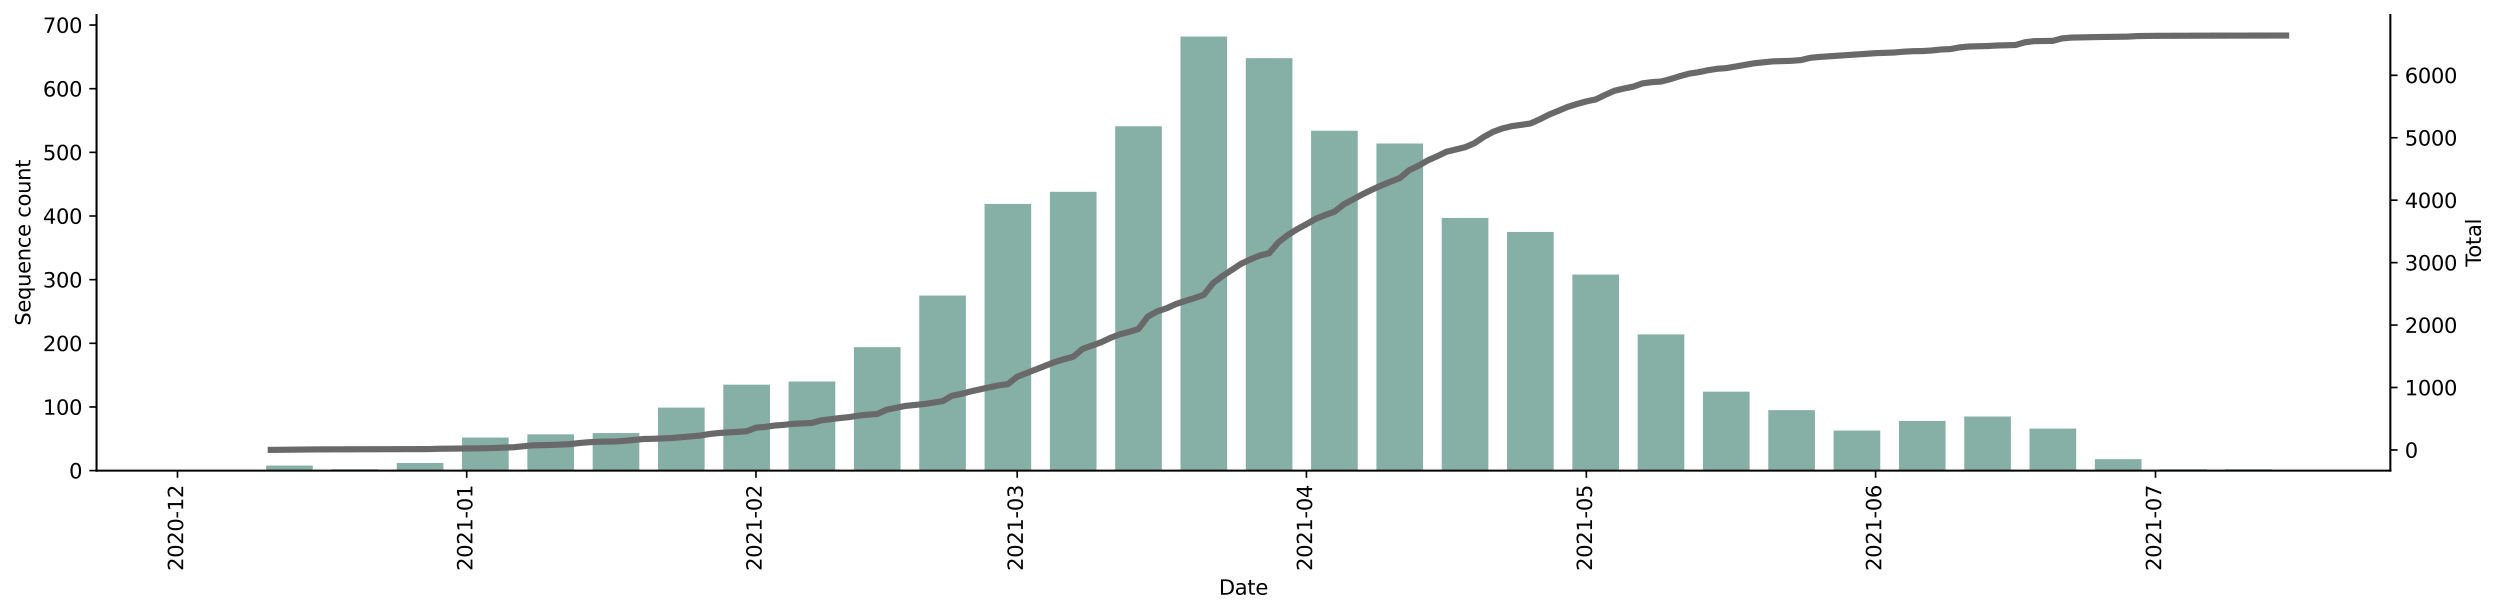 <?xml version="1.0" encoding="utf-8" standalone="no"?>
<!DOCTYPE svg PUBLIC "-//W3C//DTD SVG 1.1//EN"
  "http://www.w3.org/Graphics/SVG/1.1/DTD/svg11.dtd">
<svg height="298.621pt" version="1.1" viewBox="0 0 1216.294 298.621" width="1216.294pt" xmlns="http://www.w3.org/2000/svg" xmlns:xlink="http://www.w3.org/1999/xlink">
 <defs>
  <style type="text/css">*{stroke-linecap:butt;stroke-linejoin:round;}</style>
 </defs>
 <g id="figure_1">
  <g id="patch_1">
   <path d="M 0 298.621 
L 1216.294 298.621 
L 1216.294 0 
L 0 0 
z
" style="fill:#ffffff;"/>
  </g>
  <g id="axes_1">
   <g id="patch_2">
    <path d="M 46.966 228.96 
L 1162.966 228.96 
L 1162.966 7.2 
L 46.966 7.2 
z
" style="fill:#ffffff;"/>
   </g>
   <g id="patch_3">
    <path clip-path="url(#pa01587ec52)" d="M 97.693 228.96 
L 120.39 228.96 
L 120.39 228.65 
L 97.693 228.65 
z
" style="fill:#86b0a6;"/>
   </g>
   <g id="patch_4">
    <path clip-path="url(#pa01587ec52)" d="M 129.468 228.96 
L 152.165 228.96 
L 152.165 226.483 
L 129.468 226.483 
z
" style="fill:#86b0a6;"/>
   </g>
   <g id="patch_5">
    <path clip-path="url(#pa01587ec52)" d="M 161.244 228.96 
L 183.941 228.96 
L 183.941 228.341 
L 161.244 228.341 
z
" style="fill:#86b0a6;"/>
   </g>
   <g id="patch_6">
    <path clip-path="url(#pa01587ec52)" d="M 193.019 228.96 
L 215.716 228.96 
L 215.716 225.244 
L 193.019 225.244 
z
" style="fill:#86b0a6;"/>
   </g>
   <g id="patch_7">
    <path clip-path="url(#pa01587ec52)" d="M 224.795 228.96 
L 247.492 228.96 
L 247.492 212.857 
L 224.795 212.857 
z
" style="fill:#86b0a6;"/>
   </g>
   <g id="patch_8">
    <path clip-path="url(#pa01587ec52)" d="M 256.57 228.96 
L 279.267 228.96 
L 279.267 211.308 
L 256.57 211.308 
z
" style="fill:#86b0a6;"/>
   </g>
   <g id="patch_9">
    <path clip-path="url(#pa01587ec52)" d="M 288.346 228.96 
L 311.043 228.96 
L 311.043 210.689 
L 288.346 210.689 
z
" style="fill:#86b0a6;"/>
   </g>
   <g id="patch_10">
    <path clip-path="url(#pa01587ec52)" d="M 320.121 228.96 
L 342.818 228.96 
L 342.818 198.302 
L 320.121 198.302 
z
" style="fill:#86b0a6;"/>
   </g>
   <g id="patch_11">
    <path clip-path="url(#pa01587ec52)" d="M 351.897 228.96 
L 374.593 228.96 
L 374.593 187.154 
L 351.897 187.154 
z
" style="fill:#86b0a6;"/>
   </g>
   <g id="patch_12">
    <path clip-path="url(#pa01587ec52)" d="M 383.672 228.96 
L 406.369 228.96 
L 406.369 185.605 
L 383.672 185.605 
z
" style="fill:#86b0a6;"/>
   </g>
   <g id="patch_13">
    <path clip-path="url(#pa01587ec52)" d="M 415.448 228.96 
L 438.144 228.96 
L 438.144 168.883 
L 415.448 168.883 
z
" style="fill:#86b0a6;"/>
   </g>
   <g id="patch_14">
    <path clip-path="url(#pa01587ec52)" d="M 447.223 228.96 
L 469.92 228.96 
L 469.92 143.799 
L 447.223 143.799 
z
" style="fill:#86b0a6;"/>
   </g>
   <g id="patch_15">
    <path clip-path="url(#pa01587ec52)" d="M 478.999 228.96 
L 501.695 228.96 
L 501.695 99.205 
L 478.999 99.205 
z
" style="fill:#86b0a6;"/>
   </g>
   <g id="patch_16">
    <path clip-path="url(#pa01587ec52)" d="M 510.774 228.96 
L 533.471 228.96 
L 533.471 93.321 
L 510.774 93.321 
z
" style="fill:#86b0a6;"/>
   </g>
   <g id="patch_17">
    <path clip-path="url(#pa01587ec52)" d="M 542.55 228.96 
L 565.246 228.96 
L 565.246 61.425 
L 542.55 61.425 
z
" style="fill:#86b0a6;"/>
   </g>
   <g id="patch_18">
    <path clip-path="url(#pa01587ec52)" d="M 574.325 228.96 
L 597.022 228.96 
L 597.022 17.76 
L 574.325 17.76 
z
" style="fill:#86b0a6;"/>
   </g>
   <g id="patch_19">
    <path clip-path="url(#pa01587ec52)" d="M 606.1 228.96 
L 628.797 228.96 
L 628.797 28.289 
L 606.1 28.289 
z
" style="fill:#86b0a6;"/>
   </g>
   <g id="patch_20">
    <path clip-path="url(#pa01587ec52)" d="M 637.876 228.96 
L 660.573 228.96 
L 660.573 63.592 
L 637.876 63.592 
z
" style="fill:#86b0a6;"/>
   </g>
   <g id="patch_21">
    <path clip-path="url(#pa01587ec52)" d="M 669.651 228.96 
L 692.348 228.96 
L 692.348 69.786 
L 669.651 69.786 
z
" style="fill:#86b0a6;"/>
   </g>
   <g id="patch_22">
    <path clip-path="url(#pa01587ec52)" d="M 701.427 228.96 
L 724.124 228.96 
L 724.124 106.018 
L 701.427 106.018 
z
" style="fill:#86b0a6;"/>
   </g>
   <g id="patch_23">
    <path clip-path="url(#pa01587ec52)" d="M 733.202 228.96 
L 755.899 228.96 
L 755.899 112.831 
L 733.202 112.831 
z
" style="fill:#86b0a6;"/>
   </g>
   <g id="patch_24">
    <path clip-path="url(#pa01587ec52)" d="M 764.978 228.96 
L 787.675 228.96 
L 787.675 133.579 
L 764.978 133.579 
z
" style="fill:#86b0a6;"/>
   </g>
   <g id="patch_25">
    <path clip-path="url(#pa01587ec52)" d="M 796.753 228.96 
L 819.45 228.96 
L 819.45 162.689 
L 796.753 162.689 
z
" style="fill:#86b0a6;"/>
   </g>
   <g id="patch_26">
    <path clip-path="url(#pa01587ec52)" d="M 828.529 228.96 
L 851.226 228.96 
L 851.226 190.56 
L 828.529 190.56 
z
" style="fill:#86b0a6;"/>
   </g>
   <g id="patch_27">
    <path clip-path="url(#pa01587ec52)" d="M 860.304 228.96 
L 883.001 228.96 
L 883.001 199.541 
L 860.304 199.541 
z
" style="fill:#86b0a6;"/>
   </g>
   <g id="patch_28">
    <path clip-path="url(#pa01587ec52)" d="M 892.08 228.96 
L 914.776 228.96 
L 914.776 209.45 
L 892.08 209.45 
z
" style="fill:#86b0a6;"/>
   </g>
   <g id="patch_29">
    <path clip-path="url(#pa01587ec52)" d="M 923.855 228.96 
L 946.552 228.96 
L 946.552 204.805 
L 923.855 204.805 
z
" style="fill:#86b0a6;"/>
   </g>
   <g id="patch_30">
    <path clip-path="url(#pa01587ec52)" d="M 955.631 228.96 
L 978.327 228.96 
L 978.327 202.637 
L 955.631 202.637 
z
" style="fill:#86b0a6;"/>
   </g>
   <g id="patch_31">
    <path clip-path="url(#pa01587ec52)" d="M 987.406 228.96 
L 1010.103 228.96 
L 1010.103 208.521 
L 987.406 208.521 
z
" style="fill:#86b0a6;"/>
   </g>
   <g id="patch_32">
    <path clip-path="url(#pa01587ec52)" d="M 1019.182 228.96 
L 1041.878 228.96 
L 1041.878 223.386 
L 1019.182 223.386 
z
" style="fill:#86b0a6;"/>
   </g>
   <g id="patch_33">
    <path clip-path="url(#pa01587ec52)" d="M 1050.957 228.96 
L 1073.654 228.96 
L 1073.654 228.341 
L 1050.957 228.341 
z
" style="fill:#86b0a6;"/>
   </g>
   <g id="patch_34">
    <path clip-path="url(#pa01587ec52)" d="M 1082.733 228.96 
L 1105.429 228.96 
L 1105.429 228.341 
L 1082.733 228.341 
z
" style="fill:#86b0a6;"/>
   </g>
   <g id="matplotlib.axis_1">
    <g id="xtick_1">
     <g id="line2d_1">
      <defs>
       <path d="M 0 0 
L 0 3.5 
" id="mef01169932" style="stroke:#000000;stroke-width:0.8;"/>
      </defs>
      <g>
       <use style="stroke:#000000;stroke-width:0.8;" x="86.345" xlink:href="#mef01169932" y="228.96"/>
      </g>
     </g>
     <g id="text_1">
      <!-- 2020-12 -->
      <g transform="translate(89.104 277.743)rotate(-90)scale(0.1 -0.1)">
       <defs>
        <path d="M 1228 531 
L 3431 531 
L 3431 0 
L 469 0 
L 469 531 
Q 828 903 1448 1529 
Q 2069 2156 2228 2338 
Q 2531 2678 2651 2914 
Q 2772 3150 2772 3378 
Q 2772 3750 2511 3984 
Q 2250 4219 1831 4219 
Q 1534 4219 1204 4116 
Q 875 4013 500 3803 
L 500 4441 
Q 881 4594 1212 4672 
Q 1544 4750 1819 4750 
Q 2544 4750 2975 4387 
Q 3406 4025 3406 3419 
Q 3406 3131 3298 2873 
Q 3191 2616 2906 2266 
Q 2828 2175 2409 1742 
Q 1991 1309 1228 531 
z
" id="DejaVuSans-32" transform="scale(0.016)"/>
        <path d="M 2034 4250 
Q 1547 4250 1301 3770 
Q 1056 3291 1056 2328 
Q 1056 1369 1301 889 
Q 1547 409 2034 409 
Q 2525 409 2770 889 
Q 3016 1369 3016 2328 
Q 3016 3291 2770 3770 
Q 2525 4250 2034 4250 
z
M 2034 4750 
Q 2819 4750 3233 4129 
Q 3647 3509 3647 2328 
Q 3647 1150 3233 529 
Q 2819 -91 2034 -91 
Q 1250 -91 836 529 
Q 422 1150 422 2328 
Q 422 3509 836 4129 
Q 1250 4750 2034 4750 
z
" id="DejaVuSans-30" transform="scale(0.016)"/>
        <path d="M 313 2009 
L 1997 2009 
L 1997 1497 
L 313 1497 
L 313 2009 
z
" id="DejaVuSans-2d" transform="scale(0.016)"/>
        <path d="M 794 531 
L 1825 531 
L 1825 4091 
L 703 3866 
L 703 4441 
L 1819 4666 
L 2450 4666 
L 2450 531 
L 3481 531 
L 3481 0 
L 794 0 
L 794 531 
z
" id="DejaVuSans-31" transform="scale(0.016)"/>
       </defs>
       <use xlink:href="#DejaVuSans-32"/>
       <use x="63.623" xlink:href="#DejaVuSans-30"/>
       <use x="127.246" xlink:href="#DejaVuSans-32"/>
       <use x="190.869" xlink:href="#DejaVuSans-30"/>
       <use x="254.492" xlink:href="#DejaVuSans-2d"/>
       <use x="290.576" xlink:href="#DejaVuSans-31"/>
       <use x="354.199" xlink:href="#DejaVuSans-32"/>
      </g>
     </g>
    </g>
    <g id="xtick_2">
     <g id="line2d_2">
      <g>
       <use style="stroke:#000000;stroke-width:0.8;" x="227.064" xlink:href="#mef01169932" y="228.96"/>
      </g>
     </g>
     <g id="text_2">
      <!-- 2021-01 -->
      <g transform="translate(229.824 277.743)rotate(-90)scale(0.1 -0.1)">
       <use xlink:href="#DejaVuSans-32"/>
       <use x="63.623" xlink:href="#DejaVuSans-30"/>
       <use x="127.246" xlink:href="#DejaVuSans-32"/>
       <use x="190.869" xlink:href="#DejaVuSans-31"/>
       <use x="254.492" xlink:href="#DejaVuSans-2d"/>
       <use x="290.576" xlink:href="#DejaVuSans-30"/>
       <use x="354.199" xlink:href="#DejaVuSans-31"/>
      </g>
     </g>
    </g>
    <g id="xtick_3">
     <g id="line2d_3">
      <g>
       <use style="stroke:#000000;stroke-width:0.8;" x="367.784" xlink:href="#mef01169932" y="228.96"/>
      </g>
     </g>
     <g id="text_3">
      <!-- 2021-02 -->
      <g transform="translate(370.544 277.743)rotate(-90)scale(0.1 -0.1)">
       <use xlink:href="#DejaVuSans-32"/>
       <use x="63.623" xlink:href="#DejaVuSans-30"/>
       <use x="127.246" xlink:href="#DejaVuSans-32"/>
       <use x="190.869" xlink:href="#DejaVuSans-31"/>
       <use x="254.492" xlink:href="#DejaVuSans-2d"/>
       <use x="290.576" xlink:href="#DejaVuSans-30"/>
       <use x="354.199" xlink:href="#DejaVuSans-32"/>
      </g>
     </g>
    </g>
    <g id="xtick_4">
     <g id="line2d_4">
      <g>
       <use style="stroke:#000000;stroke-width:0.8;" x="494.886" xlink:href="#mef01169932" y="228.96"/>
      </g>
     </g>
     <g id="text_4">
      <!-- 2021-03 -->
      <g transform="translate(497.646 277.743)rotate(-90)scale(0.1 -0.1)">
       <defs>
        <path d="M 2597 2516 
Q 3050 2419 3304 2112 
Q 3559 1806 3559 1356 
Q 3559 666 3084 287 
Q 2609 -91 1734 -91 
Q 1441 -91 1130 -33 
Q 819 25 488 141 
L 488 750 
Q 750 597 1062 519 
Q 1375 441 1716 441 
Q 2309 441 2620 675 
Q 2931 909 2931 1356 
Q 2931 1769 2642 2001 
Q 2353 2234 1838 2234 
L 1294 2234 
L 1294 2753 
L 1863 2753 
Q 2328 2753 2575 2939 
Q 2822 3125 2822 3475 
Q 2822 3834 2567 4026 
Q 2313 4219 1838 4219 
Q 1578 4219 1281 4162 
Q 984 4106 628 3988 
L 628 4550 
Q 988 4650 1302 4700 
Q 1616 4750 1894 4750 
Q 2613 4750 3031 4423 
Q 3450 4097 3450 3541 
Q 3450 3153 3228 2886 
Q 3006 2619 2597 2516 
z
" id="DejaVuSans-33" transform="scale(0.016)"/>
       </defs>
       <use xlink:href="#DejaVuSans-32"/>
       <use x="63.623" xlink:href="#DejaVuSans-30"/>
       <use x="127.246" xlink:href="#DejaVuSans-32"/>
       <use x="190.869" xlink:href="#DejaVuSans-31"/>
       <use x="254.492" xlink:href="#DejaVuSans-2d"/>
       <use x="290.576" xlink:href="#DejaVuSans-30"/>
       <use x="354.199" xlink:href="#DejaVuSans-33"/>
      </g>
     </g>
    </g>
    <g id="xtick_5">
     <g id="line2d_5">
      <g>
       <use style="stroke:#000000;stroke-width:0.8;" x="635.606" xlink:href="#mef01169932" y="228.96"/>
      </g>
     </g>
     <g id="text_5">
      <!-- 2021-04 -->
      <g transform="translate(638.366 277.743)rotate(-90)scale(0.1 -0.1)">
       <defs>
        <path d="M 2419 4116 
L 825 1625 
L 2419 1625 
L 2419 4116 
z
M 2253 4666 
L 3047 4666 
L 3047 1625 
L 3713 1625 
L 3713 1100 
L 3047 1100 
L 3047 0 
L 2419 0 
L 2419 1100 
L 313 1100 
L 313 1709 
L 2253 4666 
z
" id="DejaVuSans-34" transform="scale(0.016)"/>
       </defs>
       <use xlink:href="#DejaVuSans-32"/>
       <use x="63.623" xlink:href="#DejaVuSans-30"/>
       <use x="127.246" xlink:href="#DejaVuSans-32"/>
       <use x="190.869" xlink:href="#DejaVuSans-31"/>
       <use x="254.492" xlink:href="#DejaVuSans-2d"/>
       <use x="290.576" xlink:href="#DejaVuSans-30"/>
       <use x="354.199" xlink:href="#DejaVuSans-34"/>
      </g>
     </g>
    </g>
    <g id="xtick_6">
     <g id="line2d_6">
      <g>
       <use style="stroke:#000000;stroke-width:0.8;" x="771.787" xlink:href="#mef01169932" y="228.96"/>
      </g>
     </g>
     <g id="text_6">
      <!-- 2021-05 -->
      <g transform="translate(774.546 277.743)rotate(-90)scale(0.1 -0.1)">
       <defs>
        <path d="M 691 4666 
L 3169 4666 
L 3169 4134 
L 1269 4134 
L 1269 2991 
Q 1406 3038 1543 3061 
Q 1681 3084 1819 3084 
Q 2600 3084 3056 2656 
Q 3513 2228 3513 1497 
Q 3513 744 3044 326 
Q 2575 -91 1722 -91 
Q 1428 -91 1123 -41 
Q 819 9 494 109 
L 494 744 
Q 775 591 1075 516 
Q 1375 441 1709 441 
Q 2250 441 2565 725 
Q 2881 1009 2881 1497 
Q 2881 1984 2565 2268 
Q 2250 2553 1709 2553 
Q 1456 2553 1204 2497 
Q 953 2441 691 2322 
L 691 4666 
z
" id="DejaVuSans-35" transform="scale(0.016)"/>
       </defs>
       <use xlink:href="#DejaVuSans-32"/>
       <use x="63.623" xlink:href="#DejaVuSans-30"/>
       <use x="127.246" xlink:href="#DejaVuSans-32"/>
       <use x="190.869" xlink:href="#DejaVuSans-31"/>
       <use x="254.492" xlink:href="#DejaVuSans-2d"/>
       <use x="290.576" xlink:href="#DejaVuSans-30"/>
       <use x="354.199" xlink:href="#DejaVuSans-35"/>
      </g>
     </g>
    </g>
    <g id="xtick_7">
     <g id="line2d_7">
      <g>
       <use style="stroke:#000000;stroke-width:0.8;" x="912.507" xlink:href="#mef01169932" y="228.96"/>
      </g>
     </g>
     <g id="text_7">
      <!-- 2021-06 -->
      <g transform="translate(915.266 277.743)rotate(-90)scale(0.1 -0.1)">
       <defs>
        <path d="M 2113 2584 
Q 1688 2584 1439 2293 
Q 1191 2003 1191 1497 
Q 1191 994 1439 701 
Q 1688 409 2113 409 
Q 2538 409 2786 701 
Q 3034 994 3034 1497 
Q 3034 2003 2786 2293 
Q 2538 2584 2113 2584 
z
M 3366 4563 
L 3366 3988 
Q 3128 4100 2886 4159 
Q 2644 4219 2406 4219 
Q 1781 4219 1451 3797 
Q 1122 3375 1075 2522 
Q 1259 2794 1537 2939 
Q 1816 3084 2150 3084 
Q 2853 3084 3261 2657 
Q 3669 2231 3669 1497 
Q 3669 778 3244 343 
Q 2819 -91 2113 -91 
Q 1303 -91 875 529 
Q 447 1150 447 2328 
Q 447 3434 972 4092 
Q 1497 4750 2381 4750 
Q 2619 4750 2861 4703 
Q 3103 4656 3366 4563 
z
" id="DejaVuSans-36" transform="scale(0.016)"/>
       </defs>
       <use xlink:href="#DejaVuSans-32"/>
       <use x="63.623" xlink:href="#DejaVuSans-30"/>
       <use x="127.246" xlink:href="#DejaVuSans-32"/>
       <use x="190.869" xlink:href="#DejaVuSans-31"/>
       <use x="254.492" xlink:href="#DejaVuSans-2d"/>
       <use x="290.576" xlink:href="#DejaVuSans-30"/>
       <use x="354.199" xlink:href="#DejaVuSans-36"/>
      </g>
     </g>
    </g>
    <g id="xtick_8">
     <g id="line2d_8">
      <g>
       <use style="stroke:#000000;stroke-width:0.8;" x="1048.687" xlink:href="#mef01169932" y="228.96"/>
      </g>
     </g>
     <g id="text_8">
      <!-- 2021-07 -->
      <g transform="translate(1051.447 277.743)rotate(-90)scale(0.1 -0.1)">
       <defs>
        <path d="M 525 4666 
L 3525 4666 
L 3525 4397 
L 1831 0 
L 1172 0 
L 2766 4134 
L 525 4134 
L 525 4666 
z
" id="DejaVuSans-37" transform="scale(0.016)"/>
       </defs>
       <use xlink:href="#DejaVuSans-32"/>
       <use x="63.623" xlink:href="#DejaVuSans-30"/>
       <use x="127.246" xlink:href="#DejaVuSans-32"/>
       <use x="190.869" xlink:href="#DejaVuSans-31"/>
       <use x="254.492" xlink:href="#DejaVuSans-2d"/>
       <use x="290.576" xlink:href="#DejaVuSans-30"/>
       <use x="354.199" xlink:href="#DejaVuSans-37"/>
      </g>
     </g>
    </g>
    <g id="text_9">
     <!-- Date -->
     <g transform="translate(593.015 289.341)scale(0.1 -0.1)">
      <defs>
       <path d="M 1259 4147 
L 1259 519 
L 2022 519 
Q 2988 519 3436 956 
Q 3884 1394 3884 2338 
Q 3884 3275 3436 3711 
Q 2988 4147 2022 4147 
L 1259 4147 
z
M 628 4666 
L 1925 4666 
Q 3281 4666 3915 4102 
Q 4550 3538 4550 2338 
Q 4550 1131 3912 565 
Q 3275 0 1925 0 
L 628 0 
L 628 4666 
z
" id="DejaVuSans-44" transform="scale(0.016)"/>
       <path d="M 2194 1759 
Q 1497 1759 1228 1600 
Q 959 1441 959 1056 
Q 959 750 1161 570 
Q 1363 391 1709 391 
Q 2188 391 2477 730 
Q 2766 1069 2766 1631 
L 2766 1759 
L 2194 1759 
z
M 3341 1997 
L 3341 0 
L 2766 0 
L 2766 531 
Q 2569 213 2275 61 
Q 1981 -91 1556 -91 
Q 1019 -91 701 211 
Q 384 513 384 1019 
Q 384 1609 779 1909 
Q 1175 2209 1959 2209 
L 2766 2209 
L 2766 2266 
Q 2766 2663 2505 2880 
Q 2244 3097 1772 3097 
Q 1472 3097 1187 3025 
Q 903 2953 641 2809 
L 641 3341 
Q 956 3463 1253 3523 
Q 1550 3584 1831 3584 
Q 2591 3584 2966 3190 
Q 3341 2797 3341 1997 
z
" id="DejaVuSans-61" transform="scale(0.016)"/>
       <path d="M 1172 4494 
L 1172 3500 
L 2356 3500 
L 2356 3053 
L 1172 3053 
L 1172 1153 
Q 1172 725 1289 603 
Q 1406 481 1766 481 
L 2356 481 
L 2356 0 
L 1766 0 
Q 1100 0 847 248 
Q 594 497 594 1153 
L 594 3053 
L 172 3053 
L 172 3500 
L 594 3500 
L 594 4494 
L 1172 4494 
z
" id="DejaVuSans-74" transform="scale(0.016)"/>
       <path d="M 3597 1894 
L 3597 1613 
L 953 1613 
Q 991 1019 1311 708 
Q 1631 397 2203 397 
Q 2534 397 2845 478 
Q 3156 559 3463 722 
L 3463 178 
Q 3153 47 2828 -22 
Q 2503 -91 2169 -91 
Q 1331 -91 842 396 
Q 353 884 353 1716 
Q 353 2575 817 3079 
Q 1281 3584 2069 3584 
Q 2775 3584 3186 3129 
Q 3597 2675 3597 1894 
z
M 3022 2063 
Q 3016 2534 2758 2815 
Q 2500 3097 2075 3097 
Q 1594 3097 1305 2825 
Q 1016 2553 972 2059 
L 3022 2063 
z
" id="DejaVuSans-65" transform="scale(0.016)"/>
      </defs>
      <use xlink:href="#DejaVuSans-44"/>
      <use x="77.002" xlink:href="#DejaVuSans-61"/>
      <use x="138.281" xlink:href="#DejaVuSans-74"/>
      <use x="177.49" xlink:href="#DejaVuSans-65"/>
     </g>
    </g>
   </g>
   <g id="matplotlib.axis_2">
    <g id="ytick_1">
     <g id="line2d_9">
      <defs>
       <path d="M 0 0 
L -3.5 0 
" id="mc531d8cf75" style="stroke:#000000;stroke-width:0.8;"/>
      </defs>
      <g>
       <use style="stroke:#000000;stroke-width:0.8;" x="46.966" xlink:href="#mc531d8cf75" y="228.96"/>
      </g>
     </g>
     <g id="text_10">
      <!-- 0 -->
      <g transform="translate(33.603 232.759)scale(0.1 -0.1)">
       <use xlink:href="#DejaVuSans-30"/>
      </g>
     </g>
    </g>
    <g id="ytick_2">
     <g id="line2d_10">
      <g>
       <use style="stroke:#000000;stroke-width:0.8;" x="46.966" xlink:href="#mc531d8cf75" y="197.992"/>
      </g>
     </g>
     <g id="text_11">
      <!-- 100 -->
      <g transform="translate(20.878 201.791)scale(0.1 -0.1)">
       <use xlink:href="#DejaVuSans-31"/>
       <use x="63.623" xlink:href="#DejaVuSans-30"/>
       <use x="127.246" xlink:href="#DejaVuSans-30"/>
      </g>
     </g>
    </g>
    <g id="ytick_3">
     <g id="line2d_11">
      <g>
       <use style="stroke:#000000;stroke-width:0.8;" x="46.966" xlink:href="#mc531d8cf75" y="167.025"/>
      </g>
     </g>
     <g id="text_12">
      <!-- 200 -->
      <g transform="translate(20.878 170.824)scale(0.1 -0.1)">
       <use xlink:href="#DejaVuSans-32"/>
       <use x="63.623" xlink:href="#DejaVuSans-30"/>
       <use x="127.246" xlink:href="#DejaVuSans-30"/>
      </g>
     </g>
    </g>
    <g id="ytick_4">
     <g id="line2d_12">
      <g>
       <use style="stroke:#000000;stroke-width:0.8;" x="46.966" xlink:href="#mc531d8cf75" y="136.057"/>
      </g>
     </g>
     <g id="text_13">
      <!-- 300 -->
      <g transform="translate(20.878 139.856)scale(0.1 -0.1)">
       <use xlink:href="#DejaVuSans-33"/>
       <use x="63.623" xlink:href="#DejaVuSans-30"/>
       <use x="127.246" xlink:href="#DejaVuSans-30"/>
      </g>
     </g>
    </g>
    <g id="ytick_5">
     <g id="line2d_13">
      <g>
       <use style="stroke:#000000;stroke-width:0.8;" x="46.966" xlink:href="#mc531d8cf75" y="105.089"/>
      </g>
     </g>
     <g id="text_14">
      <!-- 400 -->
      <g transform="translate(20.878 108.888)scale(0.1 -0.1)">
       <use xlink:href="#DejaVuSans-34"/>
       <use x="63.623" xlink:href="#DejaVuSans-30"/>
       <use x="127.246" xlink:href="#DejaVuSans-30"/>
      </g>
     </g>
    </g>
    <g id="ytick_6">
     <g id="line2d_14">
      <g>
       <use style="stroke:#000000;stroke-width:0.8;" x="46.966" xlink:href="#mc531d8cf75" y="74.121"/>
      </g>
     </g>
     <g id="text_15">
      <!-- 500 -->
      <g transform="translate(20.878 77.921)scale(0.1 -0.1)">
       <use xlink:href="#DejaVuSans-35"/>
       <use x="63.623" xlink:href="#DejaVuSans-30"/>
       <use x="127.246" xlink:href="#DejaVuSans-30"/>
      </g>
     </g>
    </g>
    <g id="ytick_7">
     <g id="line2d_15">
      <g>
       <use style="stroke:#000000;stroke-width:0.8;" x="46.966" xlink:href="#mc531d8cf75" y="43.154"/>
      </g>
     </g>
     <g id="text_16">
      <!-- 600 -->
      <g transform="translate(20.878 46.953)scale(0.1 -0.1)">
       <use xlink:href="#DejaVuSans-36"/>
       <use x="63.623" xlink:href="#DejaVuSans-30"/>
       <use x="127.246" xlink:href="#DejaVuSans-30"/>
      </g>
     </g>
    </g>
    <g id="ytick_8">
     <g id="line2d_16">
      <g>
       <use style="stroke:#000000;stroke-width:0.8;" x="46.966" xlink:href="#mc531d8cf75" y="12.186"/>
      </g>
     </g>
     <g id="text_17">
      <!-- 700 -->
      <g transform="translate(20.878 15.985)scale(0.1 -0.1)">
       <use xlink:href="#DejaVuSans-37"/>
       <use x="63.623" xlink:href="#DejaVuSans-30"/>
       <use x="127.246" xlink:href="#DejaVuSans-30"/>
      </g>
     </g>
    </g>
    <g id="text_18">
     <!-- Sequence count -->
     <g transform="translate(14.798 158.44)rotate(-90)scale(0.1 -0.1)">
      <defs>
       <path d="M 3425 4513 
L 3425 3897 
Q 3066 4069 2747 4153 
Q 2428 4238 2131 4238 
Q 1616 4238 1336 4038 
Q 1056 3838 1056 3469 
Q 1056 3159 1242 3001 
Q 1428 2844 1947 2747 
L 2328 2669 
Q 3034 2534 3370 2195 
Q 3706 1856 3706 1288 
Q 3706 609 3251 259 
Q 2797 -91 1919 -91 
Q 1588 -91 1214 -16 
Q 841 59 441 206 
L 441 856 
Q 825 641 1194 531 
Q 1563 422 1919 422 
Q 2459 422 2753 634 
Q 3047 847 3047 1241 
Q 3047 1584 2836 1778 
Q 2625 1972 2144 2069 
L 1759 2144 
Q 1053 2284 737 2584 
Q 422 2884 422 3419 
Q 422 4038 858 4394 
Q 1294 4750 2059 4750 
Q 2388 4750 2728 4690 
Q 3069 4631 3425 4513 
z
" id="DejaVuSans-53" transform="scale(0.016)"/>
       <path d="M 947 1747 
Q 947 1113 1208 752 
Q 1469 391 1925 391 
Q 2381 391 2643 752 
Q 2906 1113 2906 1747 
Q 2906 2381 2643 2742 
Q 2381 3103 1925 3103 
Q 1469 3103 1208 2742 
Q 947 2381 947 1747 
z
M 2906 525 
Q 2725 213 2448 61 
Q 2172 -91 1784 -91 
Q 1150 -91 751 415 
Q 353 922 353 1747 
Q 353 2572 751 3078 
Q 1150 3584 1784 3584 
Q 2172 3584 2448 3432 
Q 2725 3281 2906 2969 
L 2906 3500 
L 3481 3500 
L 3481 -1331 
L 2906 -1331 
L 2906 525 
z
" id="DejaVuSans-71" transform="scale(0.016)"/>
       <path d="M 544 1381 
L 544 3500 
L 1119 3500 
L 1119 1403 
Q 1119 906 1312 657 
Q 1506 409 1894 409 
Q 2359 409 2629 706 
Q 2900 1003 2900 1516 
L 2900 3500 
L 3475 3500 
L 3475 0 
L 2900 0 
L 2900 538 
Q 2691 219 2414 64 
Q 2138 -91 1772 -91 
Q 1169 -91 856 284 
Q 544 659 544 1381 
z
M 1991 3584 
L 1991 3584 
z
" id="DejaVuSans-75" transform="scale(0.016)"/>
       <path d="M 3513 2113 
L 3513 0 
L 2938 0 
L 2938 2094 
Q 2938 2591 2744 2837 
Q 2550 3084 2163 3084 
Q 1697 3084 1428 2787 
Q 1159 2491 1159 1978 
L 1159 0 
L 581 0 
L 581 3500 
L 1159 3500 
L 1159 2956 
Q 1366 3272 1645 3428 
Q 1925 3584 2291 3584 
Q 2894 3584 3203 3211 
Q 3513 2838 3513 2113 
z
" id="DejaVuSans-6e" transform="scale(0.016)"/>
       <path d="M 3122 3366 
L 3122 2828 
Q 2878 2963 2633 3030 
Q 2388 3097 2138 3097 
Q 1578 3097 1268 2742 
Q 959 2388 959 1747 
Q 959 1106 1268 751 
Q 1578 397 2138 397 
Q 2388 397 2633 464 
Q 2878 531 3122 666 
L 3122 134 
Q 2881 22 2623 -34 
Q 2366 -91 2075 -91 
Q 1284 -91 818 406 
Q 353 903 353 1747 
Q 353 2603 823 3093 
Q 1294 3584 2113 3584 
Q 2378 3584 2631 3529 
Q 2884 3475 3122 3366 
z
" id="DejaVuSans-63" transform="scale(0.016)"/>
       <path id="DejaVuSans-20" transform="scale(0.016)"/>
       <path d="M 1959 3097 
Q 1497 3097 1228 2736 
Q 959 2375 959 1747 
Q 959 1119 1226 758 
Q 1494 397 1959 397 
Q 2419 397 2687 759 
Q 2956 1122 2956 1747 
Q 2956 2369 2687 2733 
Q 2419 3097 1959 3097 
z
M 1959 3584 
Q 2709 3584 3137 3096 
Q 3566 2609 3566 1747 
Q 3566 888 3137 398 
Q 2709 -91 1959 -91 
Q 1206 -91 779 398 
Q 353 888 353 1747 
Q 353 2609 779 3096 
Q 1206 3584 1959 3584 
z
" id="DejaVuSans-6f" transform="scale(0.016)"/>
      </defs>
      <use xlink:href="#DejaVuSans-53"/>
      <use x="63.477" xlink:href="#DejaVuSans-65"/>
      <use x="125" xlink:href="#DejaVuSans-71"/>
      <use x="188.477" xlink:href="#DejaVuSans-75"/>
      <use x="251.855" xlink:href="#DejaVuSans-65"/>
      <use x="313.379" xlink:href="#DejaVuSans-6e"/>
      <use x="376.758" xlink:href="#DejaVuSans-63"/>
      <use x="431.738" xlink:href="#DejaVuSans-65"/>
      <use x="493.262" xlink:href="#DejaVuSans-20"/>
      <use x="525.049" xlink:href="#DejaVuSans-63"/>
      <use x="580.029" xlink:href="#DejaVuSans-6f"/>
      <use x="641.211" xlink:href="#DejaVuSans-75"/>
      <use x="704.59" xlink:href="#DejaVuSans-6e"/>
      <use x="767.969" xlink:href="#DejaVuSans-74"/>
     </g>
    </g>
   </g>
   <g id="patch_35">
    <path d="M 46.966 228.96 
L 46.966 7.2 
" style="fill:none;stroke:#000000;stroke-linecap:square;stroke-linejoin:miter;stroke-width:0.8;"/>
   </g>
   <g id="patch_36">
    <path d="M 1162.966 228.96 
L 1162.966 7.2 
" style="fill:none;stroke:#000000;stroke-linecap:square;stroke-linejoin:miter;stroke-width:0.8;"/>
   </g>
   <g id="patch_37">
    <path d="M 46.966 228.96 
L 1162.966 228.96 
" style="fill:none;stroke:#000000;stroke-linecap:square;stroke-linejoin:miter;stroke-width:0.8;"/>
   </g>
  </g>
  <g id="axes_2">
   <g id="matplotlib.axis_3">
    <g id="ytick_9">
     <g id="line2d_17">
      <defs>
       <path d="M 0 0 
L 3.5 0 
" id="mff8cef13fd" style="stroke:#000000;stroke-width:0.8;"/>
      </defs>
      <g>
       <use style="stroke:#000000;stroke-width:0.8;" x="1162.966" xlink:href="#mff8cef13fd" y="218.91"/>
      </g>
     </g>
     <g id="text_19">
      <!-- 0 -->
      <g transform="translate(1169.966 222.71)scale(0.1 -0.1)">
       <use xlink:href="#DejaVuSans-30"/>
      </g>
     </g>
    </g>
    <g id="ytick_10">
     <g id="line2d_18">
      <g>
       <use style="stroke:#000000;stroke-width:0.8;" x="1162.966" xlink:href="#mff8cef13fd" y="188.531"/>
      </g>
     </g>
     <g id="text_20">
      <!-- 1000 -->
      <g transform="translate(1169.966 192.33)scale(0.1 -0.1)">
       <use xlink:href="#DejaVuSans-31"/>
       <use x="63.623" xlink:href="#DejaVuSans-30"/>
       <use x="127.246" xlink:href="#DejaVuSans-30"/>
       <use x="190.869" xlink:href="#DejaVuSans-30"/>
      </g>
     </g>
    </g>
    <g id="ytick_11">
     <g id="line2d_19">
      <g>
       <use style="stroke:#000000;stroke-width:0.8;" x="1162.966" xlink:href="#mff8cef13fd" y="158.151"/>
      </g>
     </g>
     <g id="text_21">
      <!-- 2000 -->
      <g transform="translate(1169.966 161.95)scale(0.1 -0.1)">
       <use xlink:href="#DejaVuSans-32"/>
       <use x="63.623" xlink:href="#DejaVuSans-30"/>
       <use x="127.246" xlink:href="#DejaVuSans-30"/>
       <use x="190.869" xlink:href="#DejaVuSans-30"/>
      </g>
     </g>
    </g>
    <g id="ytick_12">
     <g id="line2d_20">
      <g>
       <use style="stroke:#000000;stroke-width:0.8;" x="1162.966" xlink:href="#mff8cef13fd" y="127.771"/>
      </g>
     </g>
     <g id="text_22">
      <!-- 3000 -->
      <g transform="translate(1169.966 131.57)scale(0.1 -0.1)">
       <use xlink:href="#DejaVuSans-33"/>
       <use x="63.623" xlink:href="#DejaVuSans-30"/>
       <use x="127.246" xlink:href="#DejaVuSans-30"/>
       <use x="190.869" xlink:href="#DejaVuSans-30"/>
      </g>
     </g>
    </g>
    <g id="ytick_13">
     <g id="line2d_21">
      <g>
       <use style="stroke:#000000;stroke-width:0.8;" x="1162.966" xlink:href="#mff8cef13fd" y="97.391"/>
      </g>
     </g>
     <g id="text_23">
      <!-- 4000 -->
      <g transform="translate(1169.966 101.191)scale(0.1 -0.1)">
       <use xlink:href="#DejaVuSans-34"/>
       <use x="63.623" xlink:href="#DejaVuSans-30"/>
       <use x="127.246" xlink:href="#DejaVuSans-30"/>
       <use x="190.869" xlink:href="#DejaVuSans-30"/>
      </g>
     </g>
    </g>
    <g id="ytick_14">
     <g id="line2d_22">
      <g>
       <use style="stroke:#000000;stroke-width:0.8;" x="1162.966" xlink:href="#mff8cef13fd" y="67.012"/>
      </g>
     </g>
     <g id="text_24">
      <!-- 5000 -->
      <g transform="translate(1169.966 70.811)scale(0.1 -0.1)">
       <use xlink:href="#DejaVuSans-35"/>
       <use x="63.623" xlink:href="#DejaVuSans-30"/>
       <use x="127.246" xlink:href="#DejaVuSans-30"/>
       <use x="190.869" xlink:href="#DejaVuSans-30"/>
      </g>
     </g>
    </g>
    <g id="ytick_15">
     <g id="line2d_23">
      <g>
       <use style="stroke:#000000;stroke-width:0.8;" x="1162.966" xlink:href="#mff8cef13fd" y="36.632"/>
      </g>
     </g>
     <g id="text_25">
      <!-- 6000 -->
      <g transform="translate(1169.966 40.431)scale(0.1 -0.1)">
       <use xlink:href="#DejaVuSans-36"/>
       <use x="63.623" xlink:href="#DejaVuSans-30"/>
       <use x="127.246" xlink:href="#DejaVuSans-30"/>
       <use x="190.869" xlink:href="#DejaVuSans-30"/>
      </g>
     </g>
    </g>
    <g id="text_26">
     <!-- Total -->
     <g transform="translate(1207.014 129.757)rotate(-90)scale(0.1 -0.1)">
      <defs>
       <path d="M -19 4666 
L 3928 4666 
L 3928 4134 
L 2272 4134 
L 2272 0 
L 1638 0 
L 1638 4134 
L -19 4134 
L -19 4666 
z
" id="DejaVuSans-54" transform="scale(0.016)"/>
       <path d="M 603 4863 
L 1178 4863 
L 1178 0 
L 603 0 
L 603 4863 
z
" id="DejaVuSans-6c" transform="scale(0.016)"/>
      </defs>
      <use xlink:href="#DejaVuSans-54"/>
      <use x="44.084" xlink:href="#DejaVuSans-6f"/>
      <use x="105.266" xlink:href="#DejaVuSans-74"/>
      <use x="144.475" xlink:href="#DejaVuSans-61"/>
      <use x="205.754" xlink:href="#DejaVuSans-6c"/>
     </g>
    </g>
   </g>
   <g id="line2d_24">
    <path clip-path="url(#pa01587ec52)" d="M 131.738 218.88 
L 154.435 218.637 
L 208.907 218.485 
L 213.446 218.333 
L 236.143 218.09 
L 249.761 217.604 
L 258.84 216.693 
L 267.919 216.48 
L 276.997 216.115 
L 281.537 215.569 
L 286.076 215.174 
L 290.615 214.931 
L 299.694 214.779 
L 304.233 214.445 
L 313.312 213.564 
L 317.852 213.472 
L 326.93 213.108 
L 340.548 211.923 
L 345.088 211.164 
L 349.627 210.677 
L 358.706 210.1 
L 363.245 209.827 
L 367.784 208.065 
L 372.324 207.7 
L 376.863 207.032 
L 381.402 206.698 
L 385.942 206.181 
L 395.021 205.786 
L 399.56 204.51 
L 408.639 203.386 
L 413.178 202.931 
L 417.717 202.202 
L 422.257 201.746 
L 426.796 201.412 
L 431.335 199.346 
L 440.414 197.493 
L 449.493 196.581 
L 458.571 195.184 
L 463.111 192.541 
L 467.65 191.629 
L 472.19 190.445 
L 481.268 188.439 
L 485.808 187.498 
L 490.347 186.89 
L 494.886 183.275 
L 513.044 176.196 
L 517.583 174.769 
L 522.122 173.584 
L 526.662 169.756 
L 535.74 166.505 
L 540.28 164.379 
L 544.819 162.647 
L 549.359 161.462 
L 553.898 160.034 
L 558.437 154.019 
L 562.977 151.498 
L 567.516 149.979 
L 572.055 147.943 
L 576.595 146.424 
L 581.134 145.027 
L 585.673 143.447 
L 590.213 137.705 
L 594.752 134.303 
L 603.831 128.318 
L 608.37 126.191 
L 612.909 124.308 
L 617.449 123.184 
L 621.988 117.867 
L 626.528 114.343 
L 631.067 111.518 
L 635.606 109.057 
L 640.146 106.445 
L 644.685 104.622 
L 649.224 103.012 
L 653.764 99.427 
L 662.842 94.536 
L 667.382 92.318 
L 671.921 90.283 
L 676.46 88.399 
L 681 86.667 
L 685.539 82.839 
L 690.078 80.652 
L 694.618 78.039 
L 699.157 76.034 
L 703.697 73.847 
L 712.775 71.629 
L 717.315 69.685 
L 721.854 66.617 
L 726.393 64.156 
L 730.933 62.485 
L 735.472 61.391 
L 744.551 60.085 
L 749.09 58.05 
L 753.629 55.771 
L 762.708 52.004 
L 767.248 50.576 
L 771.787 49.331 
L 776.326 48.389 
L 780.866 46.202 
L 785.405 44.166 
L 789.944 43.103 
L 794.484 42.191 
L 799.023 40.581 
L 803.562 39.974 
L 808.102 39.67 
L 812.641 38.515 
L 817.18 37.088 
L 821.72 35.842 
L 826.259 35.143 
L 830.798 34.202 
L 835.338 33.472 
L 839.877 33.138 
L 853.495 30.769 
L 862.574 29.857 
L 871.653 29.584 
L 876.192 29.219 
L 880.731 28.126 
L 885.271 27.7 
L 912.507 25.877 
L 921.586 25.543 
L 926.125 25.148 
L 930.664 24.905 
L 935.204 24.845 
L 939.743 24.571 
L 944.282 24.085 
L 948.822 23.903 
L 953.361 23.052 
L 957.9 22.627 
L 966.979 22.384 
L 971.518 22.141 
L 980.597 21.898 
L 985.136 20.591 
L 989.676 20.014 
L 998.755 19.893 
L 1003.294 18.677 
L 1007.833 18.283 
L 1021.451 18.009 
L 1035.069 17.827 
L 1039.609 17.553 
L 1048.687 17.432 
L 1075.924 17.341 
L 1112.238 17.28 
L 1112.238 17.28 
" style="fill:none;stroke:#696969;stroke-linecap:square;stroke-width:3;"/>
   </g>
   <g id="patch_38">
    <path d="M 46.966 228.96 
L 46.966 7.2 
" style="fill:none;stroke:#000000;stroke-linecap:square;stroke-linejoin:miter;stroke-width:0.8;"/>
   </g>
   <g id="patch_39">
    <path d="M 1162.966 228.96 
L 1162.966 7.2 
" style="fill:none;stroke:#000000;stroke-linecap:square;stroke-linejoin:miter;stroke-width:0.8;"/>
   </g>
   <g id="patch_40">
    <path d="M 46.966 228.96 
L 1162.966 228.96 
" style="fill:none;stroke:#000000;stroke-linecap:square;stroke-linejoin:miter;stroke-width:0.8;"/>
   </g>
  </g>
 </g>
 <defs>
  <clipPath id="pa01587ec52">
   <rect height="221.76" width="1116" x="46.966" y="7.2"/>
  </clipPath>
 </defs>
</svg>
